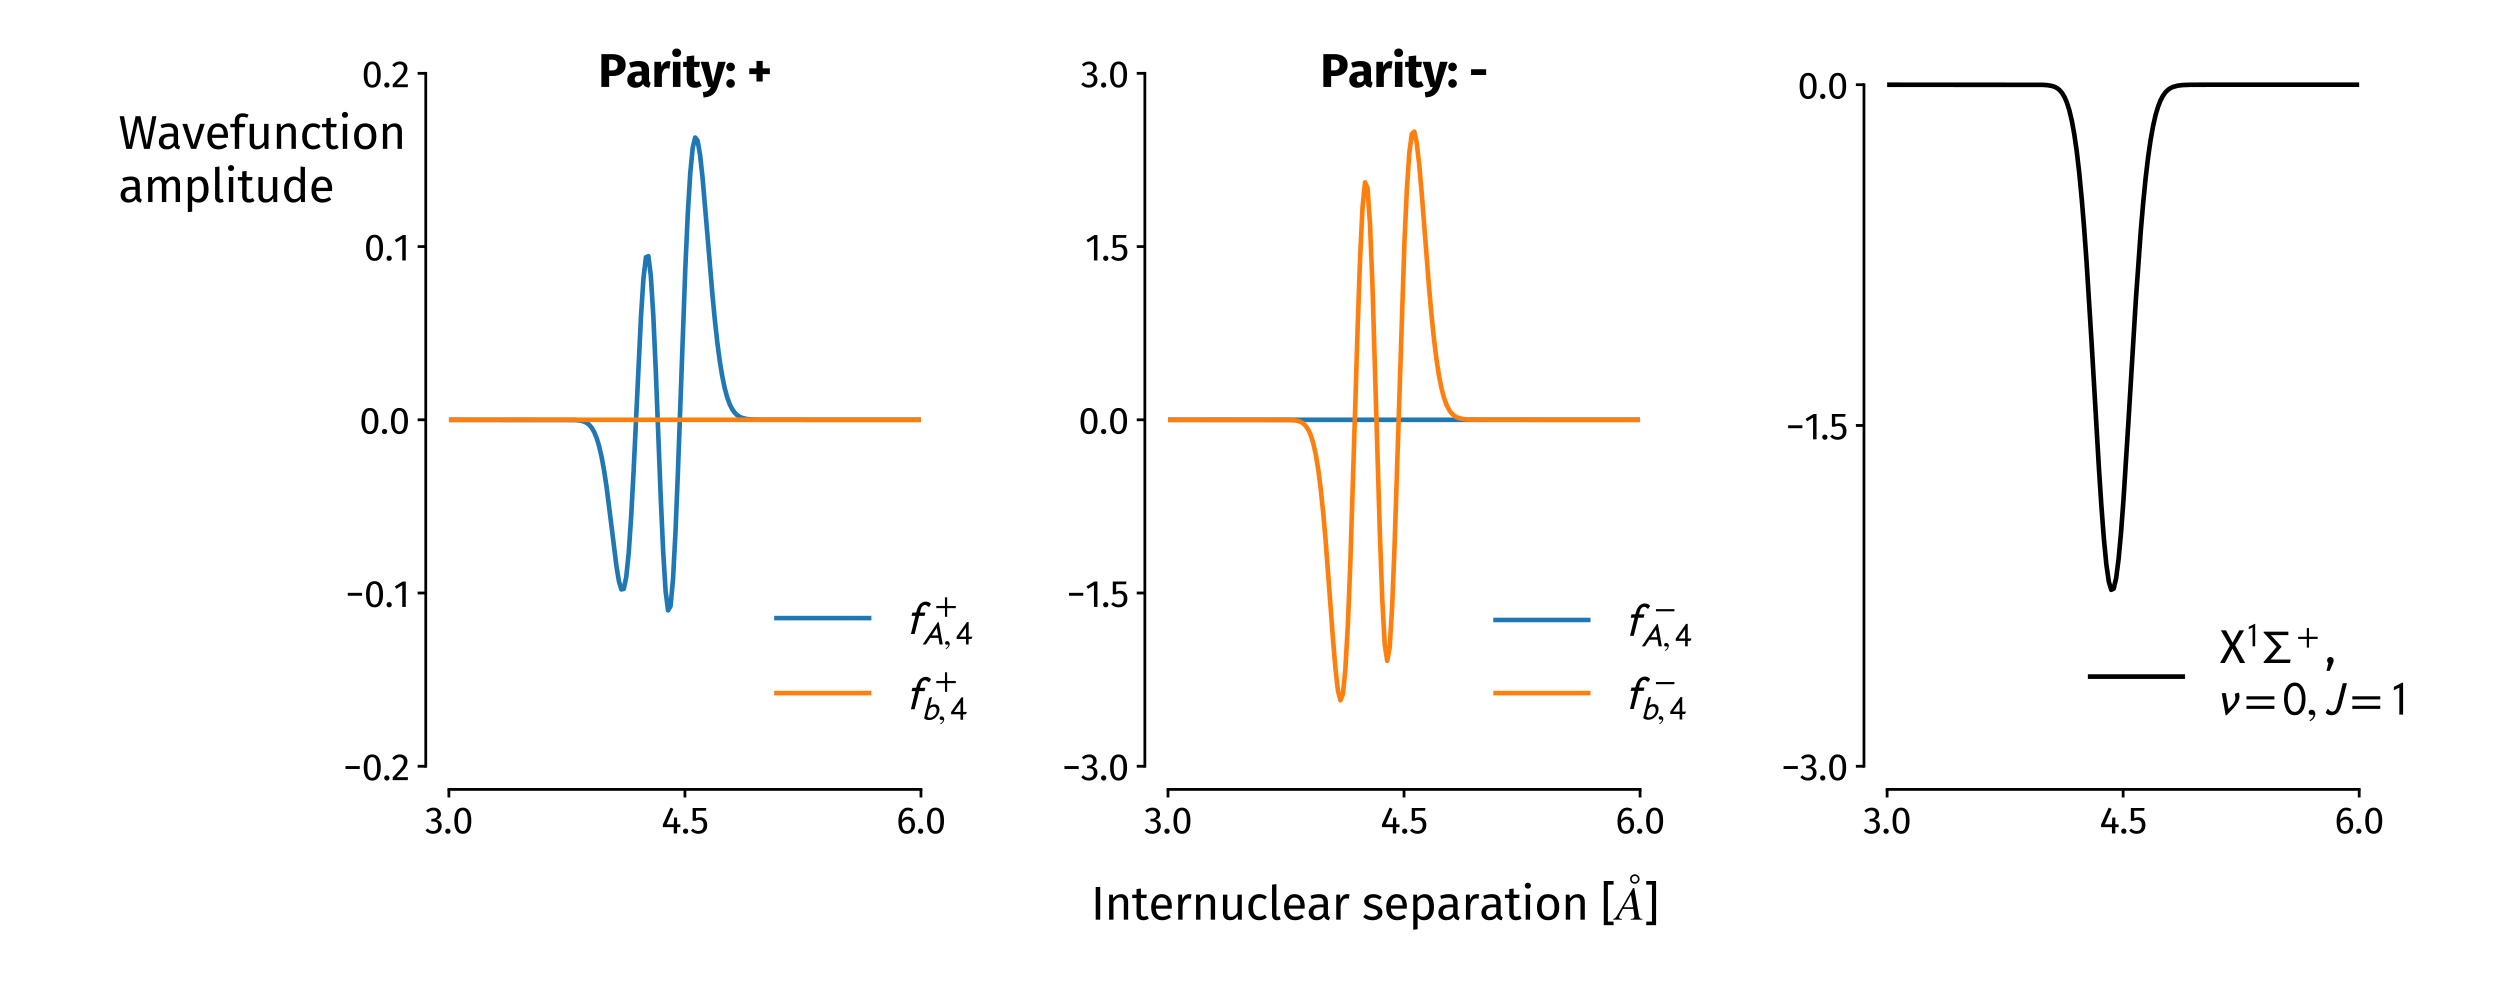 <?xml version="1.0" encoding="utf-8" standalone="no"?>
<!DOCTYPE svg PUBLIC "-//W3C//DTD SVG 1.1//EN"
  "http://www.w3.org/Graphics/SVG/1.1/DTD/svg11.dtd">
<svg xmlns:xlink="http://www.w3.org/1999/xlink" width="1080pt" height="432pt" viewBox="0 0 1080 432" xmlns="http://www.w3.org/2000/svg" version="1.1">
 <defs>
  <style type="text/css">*{stroke-linejoin: round; stroke-linecap: butt}</style>
 </defs>
 <g id="figure_1">
  <g id="patch_1">
   <path d="M 0 432 
L 1080 432 
L 1080 0 
L 0 0 
z
" style="fill: #ffffff"/>
  </g>
  <g id="axes_1">
   <g id="patch_2">
    <path d="M 193.924 331.019 
L 397.854 331.019 
L 397.854 31.68 
L 193.924 31.68 
z
" style="fill: #ffffff"/>
   </g>
   <g id="matplotlib.axis_1">
    <g id="xtick_1">
     <g id="line2d_1">
      <defs>
       <path id="m557f8cbd98" d="M 0 0 
L 0 3.5 
" style="stroke: #000000; stroke-width: 1.2"/>
      </defs>
      <g>
       <use xlink:href="#m557f8cbd98" x="193.924" y="341.019" style="stroke: #000000; stroke-width: 1.2"/>
      </g>
     </g>
     <g id="text_1">
      <!-- 3.0 -->
      <g transform="translate(183.547 360.019) scale(0.16 -0.16)">
       <defs>
        <path id="FiraSans-Regular-33" d="M 1440 4346 
Q 1837 4346 2121 4198 
Q 2406 4051 2556 3801 
Q 2707 3552 2707 3258 
Q 2707 2867 2480 2614 
Q 2253 2362 1875 2272 
Q 2304 2234 2573 1965 
Q 2842 1696 2842 1235 
Q 2842 864 2662 563 
Q 2483 262 2150 92 
Q 1818 -77 1382 -77 
Q 992 -77 665 67 
Q 339 211 96 499 
L 448 826 
Q 659 608 880 505 
Q 1101 403 1363 403 
Q 1766 403 1996 630 
Q 2227 858 2227 1242 
Q 2227 1664 2009 1837 
Q 1792 2010 1376 2010 
L 1056 2010 
L 1126 2464 
L 1344 2464 
Q 1677 2464 1897 2662 
Q 2118 2861 2118 3219 
Q 2118 3520 1926 3696 
Q 1734 3872 1408 3872 
Q 1158 3872 950 3782 
Q 742 3693 525 3488 
L 218 3840 
Q 762 4346 1440 4346 
z
" transform="scale(0.016)"/>
        <path id="FiraSans-Regular-2e" d="M 762 813 
Q 954 813 1082 685 
Q 1210 557 1210 371 
Q 1210 186 1082 54 
Q 954 -77 762 -77 
Q 576 -77 448 54 
Q 320 186 320 371 
Q 320 557 448 685 
Q 576 813 762 813 
z
" transform="scale(0.016)"/>
        <path id="FiraSans-Regular-30" d="M 1786 4346 
Q 2496 4346 2857 3779 
Q 3219 3213 3219 2138 
Q 3219 1062 2857 492 
Q 2496 -77 1786 -77 
Q 1075 -77 713 492 
Q 352 1062 352 2138 
Q 352 3213 713 3779 
Q 1075 4346 1786 4346 
z
M 1786 3878 
Q 1370 3878 1168 3468 
Q 966 3059 966 2138 
Q 966 1216 1168 803 
Q 1370 390 1786 390 
Q 2195 390 2400 803 
Q 2605 1216 2605 2138 
Q 2605 3053 2400 3465 
Q 2195 3878 1786 3878 
z
" transform="scale(0.016)"/>
       </defs>
       <use xlink:href="#FiraSans-Regular-33"/>
       <use xlink:href="#FiraSans-Regular-2e" transform="translate(49.9 0)"/>
       <use xlink:href="#FiraSans-Regular-30" transform="translate(73.9 0)"/>
      </g>
     </g>
    </g>
    <g id="xtick_2">
     <g id="line2d_2">
      <g>
       <use xlink:href="#m557f8cbd98" x="295.889" y="341.019" style="stroke: #000000; stroke-width: 1.2"/>
      </g>
     </g>
     <g id="text_2">
      <!-- 4.5 -->
      <g transform="translate(285.705 360.019) scale(0.16 -0.16)">
       <defs>
        <path id="FiraSans-Regular-34" d="M 3213 1523 
L 3213 1056 
L 2656 1056 
L 2656 0 
L 2086 0 
L 2086 1056 
L 256 1056 
L 256 1478 
L 1542 4346 
L 2035 4141 
L 877 1523 
L 2093 1523 
L 2144 2675 
L 2656 2675 
L 2656 1523 
L 3213 1523 
z
" transform="scale(0.016)"/>
        <path id="FiraSans-Regular-35" d="M 2688 3821 
L 1018 3821 
L 1018 2560 
Q 1344 2726 1702 2726 
Q 2253 2726 2585 2364 
Q 2918 2003 2918 1370 
Q 2918 947 2732 617 
Q 2547 288 2211 105 
Q 1875 -77 1434 -77 
Q 1043 -77 736 60 
Q 429 198 166 467 
L 512 806 
Q 717 602 934 502 
Q 1152 403 1427 403 
Q 1837 403 2070 659 
Q 2304 915 2304 1382 
Q 2304 1850 2093 2061 
Q 1882 2272 1523 2272 
Q 1357 2272 1216 2237 
Q 1075 2202 915 2125 
L 454 2125 
L 454 4282 
L 2771 4282 
L 2688 3821 
z
" transform="scale(0.016)"/>
       </defs>
       <use xlink:href="#FiraSans-Regular-34"/>
       <use xlink:href="#FiraSans-Regular-2e" transform="translate(53.2 0)"/>
       <use xlink:href="#FiraSans-Regular-35" transform="translate(77.2 0)"/>
      </g>
     </g>
    </g>
    <g id="xtick_3">
     <g id="line2d_3">
      <g>
       <use xlink:href="#m557f8cbd98" x="397.854" y="341.019" style="stroke: #000000; stroke-width: 1.2"/>
      </g>
     </g>
     <g id="text_3">
      <!-- 6.0 -->
      <g transform="translate(387.206 360.019) scale(0.16 -0.16)">
       <defs>
        <path id="FiraSans-Regular-36" d="M 1971 2816 
Q 2298 2816 2566 2662 
Q 2835 2509 2995 2201 
Q 3155 1894 3155 1453 
Q 3155 998 2972 649 
Q 2790 301 2480 112 
Q 2170 -77 1792 -77 
Q 1043 -77 697 476 
Q 352 1030 352 2010 
Q 352 2707 547 3235 
Q 742 3763 1107 4054 
Q 1472 4346 1971 4346 
Q 2458 4346 2854 4083 
L 2624 3693 
Q 2323 3878 1965 3878 
Q 1504 3878 1235 3436 
Q 966 2995 941 2253 
Q 1338 2816 1971 2816 
z
M 1792 390 
Q 2163 390 2361 672 
Q 2560 954 2560 1434 
Q 2560 2349 1869 2349 
Q 1587 2349 1350 2192 
Q 1114 2035 947 1760 
Q 966 1056 1168 723 
Q 1370 390 1792 390 
z
" transform="scale(0.016)"/>
       </defs>
       <use xlink:href="#FiraSans-Regular-36"/>
       <use xlink:href="#FiraSans-Regular-2e" transform="translate(53.3 0)"/>
       <use xlink:href="#FiraSans-Regular-30" transform="translate(77.3 0)"/>
      </g>
     </g>
    </g>
   </g>
   <g id="matplotlib.axis_2">
    <g id="ytick_1">
     <g id="line2d_4">
      <defs>
       <path id="m2c9fb9f631" d="M 0 0 
L -3.5 0 
" style="stroke: #000000; stroke-width: 1.2"/>
      </defs>
      <g>
       <use xlink:href="#m2c9fb9f631" x="183.924" y="331.019" style="stroke: #000000; stroke-width: 1.2"/>
      </g>
     </g>
     <g id="text_4">
      <!-- −0.2 -->
      <g transform="translate(148.236 337.019) scale(0.16 -0.16)">
       <defs>
        <path id="FiraSans-Regular-2212" d="M 397 1882 
L 397 2374 
L 2803 2374 
L 2803 1882 
L 397 1882 
z
" transform="scale(0.016)"/>
        <path id="FiraSans-Regular-32" d="M 1459 4346 
Q 1843 4346 2134 4192 
Q 2426 4038 2586 3772 
Q 2746 3507 2746 3174 
Q 2746 2784 2570 2425 
Q 2394 2067 2029 1651 
Q 1664 1235 922 493 
L 2848 493 
L 2778 0 
L 250 0 
L 250 467 
Q 1107 1357 1465 1769 
Q 1824 2182 1977 2489 
Q 2131 2797 2131 3149 
Q 2131 3482 1939 3670 
Q 1747 3859 1427 3859 
Q 1165 3859 966 3750 
Q 768 3642 544 3392 
L 160 3699 
Q 422 4026 742 4186 
Q 1062 4346 1459 4346 
z
" transform="scale(0.016)"/>
       </defs>
       <use xlink:href="#FiraSans-Regular-2212"/>
       <use xlink:href="#FiraSans-Regular-30" transform="translate(50 0)"/>
       <use xlink:href="#FiraSans-Regular-2e" transform="translate(105.8 0)"/>
       <use xlink:href="#FiraSans-Regular-32" transform="translate(129.8 0)"/>
      </g>
     </g>
    </g>
    <g id="ytick_2">
     <g id="line2d_5">
      <g>
       <use xlink:href="#m2c9fb9f631" x="183.924" y="256.184" style="stroke: #000000; stroke-width: 1.2"/>
      </g>
     </g>
     <g id="text_5">
      <!-- −0.1 -->
      <g transform="translate(149.229 262.184) scale(0.16 -0.16)">
       <defs>
        <path id="FiraSans-Regular-31" d="M 2067 4282 
L 2067 0 
L 1478 0 
L 1478 3654 
L 480 3046 
L 224 3462 
L 1549 4282 
L 2067 4282 
z
" transform="scale(0.016)"/>
       </defs>
       <use xlink:href="#FiraSans-Regular-2212"/>
       <use xlink:href="#FiraSans-Regular-30" transform="translate(50 0)"/>
       <use xlink:href="#FiraSans-Regular-2e" transform="translate(105.8 0)"/>
       <use xlink:href="#FiraSans-Regular-31" transform="translate(129.8 0)"/>
      </g>
     </g>
    </g>
    <g id="ytick_3">
     <g id="line2d_6">
      <g>
       <use xlink:href="#m2c9fb9f631" x="183.924" y="181.349" style="stroke: #000000; stroke-width: 1.2"/>
      </g>
     </g>
     <g id="text_6">
      <!-- 0.0 -->
      <g transform="translate(155.229 187.349) scale(0.16 -0.16)">
       <use xlink:href="#FiraSans-Regular-30"/>
       <use xlink:href="#FiraSans-Regular-2e" transform="translate(55.8 0)"/>
       <use xlink:href="#FiraSans-Regular-30" transform="translate(79.8 0)"/>
      </g>
     </g>
    </g>
    <g id="ytick_4">
     <g id="line2d_7">
      <g>
       <use xlink:href="#m2c9fb9f631" x="183.924" y="106.515" style="stroke: #000000; stroke-width: 1.2"/>
      </g>
     </g>
     <g id="text_7">
      <!-- 0.1 -->
      <g transform="translate(157.229 112.515) scale(0.16 -0.16)">
       <use xlink:href="#FiraSans-Regular-30"/>
       <use xlink:href="#FiraSans-Regular-2e" transform="translate(55.8 0)"/>
       <use xlink:href="#FiraSans-Regular-31" transform="translate(79.8 0)"/>
      </g>
     </g>
    </g>
    <g id="ytick_5">
     <g id="line2d_8">
      <g>
       <use xlink:href="#m2c9fb9f631" x="183.924" y="31.68" style="stroke: #000000; stroke-width: 1.2"/>
      </g>
     </g>
     <g id="text_8">
      <!-- 0.2 -->
      <g transform="translate(156.236 37.68) scale(0.16 -0.16)">
       <use xlink:href="#FiraSans-Regular-30"/>
       <use xlink:href="#FiraSans-Regular-2e" transform="translate(55.8 0)"/>
       <use xlink:href="#FiraSans-Regular-32" transform="translate(79.8 0)"/>
      </g>
     </g>
    </g>
    <g id="text_9">
     <!-- Wavefunction -->
     <g transform="translate(51.172 64.309) scale(0.2 -0.2)">
      <defs>
       <path id="FiraSans-Regular-57" d="M 5126 4410 
L 4230 0 
L 3450 0 
L 2637 3693 
L 1818 0 
L 1056 0 
L 160 4410 
L 755 4410 
L 1466 531 
L 2317 4410 
L 2963 4410 
L 3834 531 
L 4570 4410 
L 5126 4410 
z
" transform="scale(0.016)"/>
       <path id="FiraSans-Regular-61" d="M 2880 787 
Q 2880 582 2950 483 
Q 3021 384 3162 333 
L 3027 -77 
Q 2765 -45 2605 70 
Q 2445 186 2368 429 
Q 2029 -77 1363 -77 
Q 864 -77 576 204 
Q 288 486 288 941 
Q 288 1478 675 1766 
Q 1062 2054 1773 2054 
L 2291 2054 
L 2291 2304 
Q 2291 2662 2118 2816 
Q 1946 2970 1587 2970 
Q 1216 2970 678 2790 
L 531 3219 
Q 1158 3450 1696 3450 
Q 2291 3450 2585 3158 
Q 2880 2867 2880 2330 
L 2880 787 
z
M 1498 365 
Q 2003 365 2291 890 
L 2291 1664 
L 1850 1664 
Q 915 1664 915 973 
Q 915 672 1062 518 
Q 1210 365 1498 365 
z
" transform="scale(0.016)"/>
       <path id="FiraSans-Regular-76" d="M 3085 3373 
L 1939 0 
L 1229 0 
L 64 3373 
L 704 3373 
L 1587 525 
L 2464 3373 
L 3085 3373 
z
" transform="scale(0.016)"/>
       <path id="FiraSans-Regular-65" d="M 3155 1786 
Q 3155 1638 3142 1485 
L 992 1485 
Q 1030 928 1273 665 
Q 1517 403 1901 403 
Q 2144 403 2349 473 
Q 2554 544 2778 698 
L 3034 346 
Q 2496 -77 1856 -77 
Q 1152 -77 758 384 
Q 365 845 365 1651 
Q 365 2176 534 2582 
Q 704 2989 1021 3219 
Q 1338 3450 1766 3450 
Q 2438 3450 2796 3008 
Q 3155 2566 3155 1786 
z
M 2573 1958 
Q 2573 2458 2374 2720 
Q 2176 2982 1779 2982 
Q 1056 2982 992 1920 
L 2573 1920 
L 2573 1958 
z
" transform="scale(0.016)"/>
       <path id="FiraSans-Regular-66" d="M 1754 4326 
Q 1485 4326 1369 4208 
Q 1254 4090 1254 3840 
L 1254 3373 
L 2074 3373 
L 2010 2918 
L 1254 2918 
L 1254 0 
L 666 0 
L 666 2918 
L 64 2918 
L 64 3373 
L 666 3373 
L 666 3834 
Q 666 4269 944 4534 
Q 1222 4800 1722 4800 
Q 1952 4800 2134 4758 
Q 2317 4717 2528 4627 
L 2342 4198 
Q 2054 4326 1754 4326 
z
" transform="scale(0.016)"/>
       <path id="FiraSans-Regular-75" d="M 3117 0 
L 2611 0 
L 2566 525 
Q 2374 211 2124 67 
Q 1875 -77 1517 -77 
Q 1075 -77 825 192 
Q 576 461 576 954 
L 576 3373 
L 1165 3373 
L 1165 1018 
Q 1165 672 1286 528 
Q 1408 384 1683 384 
Q 2176 384 2528 966 
L 2528 3373 
L 3117 3373 
L 3117 0 
z
" transform="scale(0.016)"/>
       <path id="FiraSans-Regular-6e" d="M 2195 3450 
Q 2656 3450 2915 3174 
Q 3174 2899 3174 2419 
L 3174 0 
L 2586 0 
L 2586 2336 
Q 2586 2694 2451 2841 
Q 2317 2989 2054 2989 
Q 1786 2989 1581 2835 
Q 1376 2682 1197 2394 
L 1197 0 
L 608 0 
L 608 3373 
L 1114 3373 
L 1165 2874 
Q 1344 3142 1609 3296 
Q 1875 3450 2195 3450 
z
" transform="scale(0.016)"/>
       <path id="FiraSans-Regular-63" d="M 1837 3450 
Q 2138 3450 2387 3363 
Q 2637 3277 2867 3085 
L 2586 2714 
Q 2406 2842 2236 2902 
Q 2067 2963 1862 2963 
Q 1453 2963 1225 2636 
Q 998 2310 998 1670 
Q 998 1030 1222 726 
Q 1446 422 1862 422 
Q 2061 422 2227 483 
Q 2394 544 2598 678 
L 2867 294 
Q 2406 -77 1837 -77 
Q 1152 -77 758 384 
Q 365 845 365 1658 
Q 365 2195 544 2598 
Q 723 3002 1052 3226 
Q 1382 3450 1837 3450 
z
" transform="scale(0.016)"/>
       <path id="FiraSans-Regular-74" d="M 2310 154 
Q 1978 -77 1555 -77 
Q 1126 -77 886 169 
Q 646 416 646 883 
L 646 2918 
L 58 2918 
L 58 3373 
L 646 3373 
L 646 4134 
L 1235 4205 
L 1235 3373 
L 2035 3373 
L 1971 2918 
L 1235 2918 
L 1235 909 
Q 1235 646 1328 528 
Q 1421 410 1638 410 
Q 1837 410 2086 544 
L 2310 154 
z
" transform="scale(0.016)"/>
       <path id="FiraSans-Regular-69" d="M 1197 3373 
L 1197 0 
L 608 0 
L 608 3373 
L 1197 3373 
z
M 896 4992 
Q 1082 4992 1197 4877 
Q 1312 4762 1312 4589 
Q 1312 4416 1197 4304 
Q 1082 4192 896 4192 
Q 717 4192 601 4304 
Q 486 4416 486 4589 
Q 486 4762 601 4877 
Q 717 4992 896 4992 
z
" transform="scale(0.016)"/>
       <path id="FiraSans-Regular-6f" d="M 1875 3450 
Q 2586 3450 2979 2976 
Q 3373 2502 3373 1690 
Q 3373 1165 3193 765 
Q 3014 365 2675 144 
Q 2336 -77 1869 -77 
Q 1158 -77 761 396 
Q 365 870 365 1683 
Q 365 2208 544 2608 
Q 723 3008 1062 3229 
Q 1402 3450 1875 3450 
z
M 1875 2976 
Q 998 2976 998 1683 
Q 998 397 1869 397 
Q 2739 397 2739 1690 
Q 2739 2976 1875 2976 
z
" transform="scale(0.016)"/>
      </defs>
      <use xlink:href="#FiraSans-Regular-57"/>
      <use xlink:href="#FiraSans-Regular-61" transform="translate(82.6 0)"/>
      <use xlink:href="#FiraSans-Regular-76" transform="translate(137 0)"/>
      <use xlink:href="#FiraSans-Regular-65" transform="translate(186.2 0)"/>
      <use xlink:href="#FiraSans-Regular-66" transform="translate(240.7 0)"/>
      <use xlink:href="#FiraSans-Regular-75" transform="translate(274.2 0)"/>
      <use xlink:href="#FiraSans-Regular-6e" transform="translate(332.4 0)"/>
      <use xlink:href="#FiraSans-Regular-63" transform="translate(391 0)"/>
      <use xlink:href="#FiraSans-Regular-74" transform="translate(438.8 0)"/>
      <use xlink:href="#FiraSans-Regular-69" transform="translate(474.9 0)"/>
      <use xlink:href="#FiraSans-Regular-6f" transform="translate(503.1 0)"/>
      <use xlink:href="#FiraSans-Regular-6e" transform="translate(561.5 0)"/>
     </g>
     <!-- amplitude -->
     <g transform="translate(51.172 87.288) scale(0.2 -0.2)">
      <defs>
       <path id="FiraSans-Regular-6d" d="M 3994 3450 
Q 4410 3450 4659 3171 
Q 4909 2893 4909 2419 
L 4909 0 
L 4320 0 
L 4320 2336 
Q 4320 2989 3846 2989 
Q 3597 2989 3424 2845 
Q 3251 2701 3053 2394 
L 3053 0 
L 2464 0 
L 2464 2336 
Q 2464 2989 1990 2989 
Q 1734 2989 1561 2841 
Q 1389 2694 1197 2394 
L 1197 0 
L 608 0 
L 608 3373 
L 1114 3373 
L 1165 2880 
Q 1542 3450 2138 3450 
Q 2451 3450 2672 3290 
Q 2893 3130 2989 2842 
Q 3187 3136 3427 3293 
Q 3667 3450 3994 3450 
z
" transform="scale(0.016)"/>
       <path id="FiraSans-Regular-70" d="M 2157 3450 
Q 2803 3450 3104 2989 
Q 3405 2528 3405 1690 
Q 3405 896 3059 409 
Q 2714 -77 2080 -77 
Q 1517 -77 1197 307 
L 1197 -1293 
L 608 -1363 
L 608 3373 
L 1114 3373 
L 1158 2918 
Q 1344 3174 1606 3312 
Q 1869 3450 2157 3450 
z
M 1939 403 
Q 2771 403 2771 1690 
Q 2771 2982 2010 2982 
Q 1760 2982 1555 2835 
Q 1350 2688 1197 2458 
L 1197 813 
Q 1325 614 1517 508 
Q 1709 403 1939 403 
z
" transform="scale(0.016)"/>
       <path id="FiraSans-Regular-6c" d="M 1280 -77 
Q 954 -77 765 118 
Q 576 314 576 666 
L 576 4730 
L 1165 4800 
L 1165 678 
Q 1165 538 1213 474 
Q 1261 410 1376 410 
Q 1498 410 1594 448 
L 1747 38 
Q 1536 -77 1280 -77 
z
" transform="scale(0.016)"/>
       <path id="FiraSans-Regular-64" d="M 3219 4730 
L 3219 0 
L 2701 0 
L 2643 467 
Q 2477 211 2227 67 
Q 1978 -77 1670 -77 
Q 1069 -77 733 396 
Q 397 870 397 1670 
Q 397 2189 557 2592 
Q 717 2995 1017 3222 
Q 1318 3450 1722 3450 
Q 2240 3450 2630 3034 
L 2630 4800 
L 3219 4730 
z
M 1798 390 
Q 2067 390 2259 515 
Q 2451 640 2630 890 
L 2630 2541 
Q 2464 2758 2275 2870 
Q 2086 2982 1850 2982 
Q 1459 2982 1244 2656 
Q 1030 2330 1030 1683 
Q 1030 1030 1228 710 
Q 1427 390 1798 390 
z
" transform="scale(0.016)"/>
      </defs>
      <use xlink:href="#FiraSans-Regular-61"/>
      <use xlink:href="#FiraSans-Regular-6d" transform="translate(54.4 0)"/>
      <use xlink:href="#FiraSans-Regular-70" transform="translate(140.1 0)"/>
      <use xlink:href="#FiraSans-Regular-6c" transform="translate(199.5 0)"/>
      <use xlink:href="#FiraSans-Regular-69" transform="translate(228.8 0)"/>
      <use xlink:href="#FiraSans-Regular-74" transform="translate(257 0)"/>
      <use xlink:href="#FiraSans-Regular-75" transform="translate(293.1 0)"/>
      <use xlink:href="#FiraSans-Regular-64" transform="translate(351.3 0)"/>
      <use xlink:href="#FiraSans-Regular-65" transform="translate(411.1 0)"/>
     </g>
    </g>
   </g>
   <g id="line2d_9">
    <path d="M 159.935 181.349 
L 248.203 181.435 
L 250.33 181.631 
L 251.393 181.842 
L 252.457 182.186 
L 253.52 182.735 
L 254.584 183.582 
L 255.647 184.853 
L 256.711 186.698 
L 257.774 189.292 
L 258.837 192.817 
L 259.901 197.436 
L 260.964 203.257 
L 262.028 210.29 
L 264.155 227.204 
L 266.282 244.411 
L 267.345 250.953 
L 268.409 254.644 
L 269.472 254.38 
L 270.536 249.275 
L 271.599 238.862 
L 272.663 223.27 
L 273.726 203.353 
L 276.916 136.503 
L 277.98 120.255 
L 279.043 111.12 
L 280.107 110.66 
L 281.17 119.369 
L 282.234 136.507 
L 283.297 160.132 
L 285.424 214.589 
L 286.488 238.35 
L 287.551 255.465 
L 288.615 263.669 
L 289.678 261.861 
L 290.741 250.213 
L 291.805 230.076 
L 292.868 203.721 
L 296.059 115.868 
L 297.122 92.411 
L 298.186 74.859 
L 299.249 63.881 
L 300.313 59.416 
L 301.376 60.816 
L 302.44 67.022 
L 303.503 76.765 
L 305.63 101.764 
L 307.757 127.17 
L 308.82 138.301 
L 309.884 147.942 
L 310.947 156.002 
L 312.011 162.531 
L 313.074 167.669 
L 314.138 171.605 
L 315.201 174.544 
L 316.265 176.688 
L 317.328 178.216 
L 318.392 179.281 
L 319.455 180.009 
L 320.518 180.495 
L 322.645 181.02 
L 324.772 181.231 
L 329.026 181.337 
L 351.359 181.349 
L 1009.644 181.349 
L 1009.644 181.349 
" clip-path="url(#pc547eecfe3)" style="fill: none; stroke: #1f77b4; stroke-width: 2; stroke-linecap: square"/>
   </g>
   <g id="line2d_10">
    <path d="M 159.935 181.349 
L 1009.644 181.349 
L 1009.644 181.349 
" clip-path="url(#pc547eecfe3)" style="fill: none; stroke: #ff7f0e; stroke-width: 2; stroke-linecap: square"/>
   </g>
   <g id="patch_3">
    <path d="M 183.924 331.019 
L 183.924 31.68 
" style="fill: none; stroke: #000000; stroke-width: 1.2; stroke-linejoin: miter; stroke-linecap: square"/>
   </g>
   <g id="patch_4">
    <path d="M 193.924 341.019 
L 397.854 341.019 
" style="fill: none; stroke: #000000; stroke-width: 1.2; stroke-linejoin: miter; stroke-linecap: square"/>
   </g>
   <g id="text_10">
    <!-- Parity: + -->
    <g transform="translate(258.461 37.569) scale(0.2 -0.2)">
     <defs>
      <path id="FiraSans-Bold-50" d="M 1850 4435 
Q 2726 4435 3212 4070 
Q 3699 3706 3699 2989 
Q 3699 2240 3222 1859 
Q 2746 1478 1946 1478 
L 1466 1478 
L 1466 0 
L 416 0 
L 416 4435 
L 1850 4435 
z
M 1856 2234 
Q 2227 2234 2422 2410 
Q 2618 2586 2618 2989 
Q 2618 3686 1837 3686 
L 1466 3686 
L 1466 2234 
L 1856 2234 
z
" transform="scale(0.016)"/>
      <path id="FiraSans-Bold-61" d="M 3098 986 
Q 3098 794 3152 704 
Q 3206 614 3328 570 
L 3117 -90 
Q 2803 -64 2604 48 
Q 2406 160 2298 403 
Q 1965 -109 1274 -109 
Q 768 -109 467 185 
Q 166 480 166 954 
Q 166 1510 576 1804 
Q 986 2099 1760 2099 
L 2106 2099 
L 2106 2246 
Q 2106 2547 1978 2659 
Q 1850 2771 1530 2771 
Q 1363 2771 1126 2723 
Q 890 2675 640 2592 
L 410 3258 
Q 730 3379 1066 3443 
Q 1402 3507 1690 3507 
Q 2419 3507 2758 3206 
Q 3098 2906 3098 2304 
L 3098 986 
z
M 1568 614 
Q 1914 614 2106 941 
L 2106 1542 
L 1856 1542 
Q 1510 1542 1340 1420 
Q 1171 1299 1171 1043 
Q 1171 838 1276 726 
Q 1382 614 1568 614 
z
" transform="scale(0.016)"/>
      <path id="FiraSans-Bold-72" d="M 2240 3494 
Q 2426 3494 2579 3450 
L 2419 2470 
Q 2227 2515 2112 2515 
Q 1811 2515 1654 2307 
Q 1498 2099 1408 1683 
L 1408 0 
L 397 0 
L 397 3398 
L 1280 3398 
L 1363 2739 
Q 1478 3091 1712 3292 
Q 1946 3494 2240 3494 
z
" transform="scale(0.016)"/>
      <path id="FiraSans-Bold-69" d="M 1408 3398 
L 1408 0 
L 397 0 
L 397 3398 
L 1408 3398 
z
M 896 5190 
Q 1158 5190 1328 5027 
Q 1498 4864 1498 4614 
Q 1498 4365 1328 4201 
Q 1158 4038 896 4038 
Q 634 4038 467 4201 
Q 301 4365 301 4614 
Q 301 4864 467 5027 
Q 634 5190 896 5190 
z
" transform="scale(0.016)"/>
      <path id="FiraSans-Bold-74" d="M 2528 160 
Q 2342 32 2096 -38 
Q 1850 -109 1606 -109 
Q 493 -102 493 1120 
L 493 2694 
L 13 2694 
L 13 3398 
L 493 3398 
L 493 4134 
L 1504 4250 
L 1504 3398 
L 2285 3398 
L 2176 2694 
L 1504 2694 
L 1504 1133 
Q 1504 896 1581 793 
Q 1658 691 1824 691 
Q 1997 691 2189 800 
L 2528 160 
z
" transform="scale(0.016)"/>
      <path id="FiraSans-Bold-79" d="M 2272 -6 
Q 2067 -666 1603 -1021 
Q 1139 -1376 358 -1421 
L 250 -710 
Q 736 -646 969 -492 
Q 1203 -339 1344 0 
L 998 0 
L -38 3398 
L 1037 3398 
L 1645 646 
L 2310 3398 
L 3354 3398 
L 2272 -6 
z
" transform="scale(0.016)"/>
      <path id="FiraSans-Bold-3a" d="M 768 1050 
Q 1005 1050 1174 880 
Q 1344 710 1344 474 
Q 1344 230 1174 60 
Q 1005 -109 768 -109 
Q 525 -109 355 60 
Q 186 230 186 474 
Q 186 710 355 880 
Q 525 1050 768 1050 
z
M 768 3290 
Q 1005 3290 1174 3120 
Q 1344 2950 1344 2714 
Q 1344 2470 1174 2300 
Q 1005 2131 768 2131 
Q 525 2131 355 2300 
Q 186 2470 186 2714 
Q 186 2950 355 3120 
Q 525 3290 768 3290 
z
" transform="scale(0.016)"/>
      <path id="FiraSans-Bold-20" transform="scale(0.016)"/>
      <path id="FiraSans-Bold-2b" d="M 2118 3514 
L 2118 2515 
L 3085 2515 
L 3085 1734 
L 2118 1734 
L 2118 736 
L 1280 736 
L 1280 1734 
L 307 1734 
L 307 2515 
L 1280 2515 
L 1280 3514 
L 2118 3514 
z
" transform="scale(0.016)"/>
     </defs>
     <use xlink:href="#FiraSans-Bold-50"/>
     <use xlink:href="#FiraSans-Bold-61" transform="translate(60 0)"/>
     <use xlink:href="#FiraSans-Bold-72" transform="translate(114.8 0)"/>
     <use xlink:href="#FiraSans-Bold-69" transform="translate(154.9 0)"/>
     <use xlink:href="#FiraSans-Bold-74" transform="translate(183.1 0)"/>
     <use xlink:href="#FiraSans-Bold-79" transform="translate(221.7 0)"/>
     <use xlink:href="#FiraSans-Bold-3a" transform="translate(273.5 0)"/>
     <use xlink:href="#FiraSans-Bold-20" transform="translate(297.5 0)"/>
     <use xlink:href="#FiraSans-Bold-2b" transform="translate(321.2 0)"/>
    </g>
   </g>
   <g id="legend_1">
    <g id="line2d_11">
     <path d="M 335.44 267.019 
L 355.44 267.019 
L 375.44 267.019 
" style="fill: none; stroke: #1f77b4; stroke-width: 2; stroke-linecap: square"/>
    </g>
    <g id="text_11">
     <!-- $f_{A, 4}^+$ -->
     <g transform="translate(391.44 274.019) scale(0.2 -0.2)">
      <defs>
       <path id="STIXGeneral-Italic-1d627" d="M 3366 4051 
L 3123 3674 
L 3014 3667 
Q 2861 3808 2774 3862 
Q 2688 3917 2566 3917 
Q 2368 3917 2205 3757 
Q 2042 3597 1958 3258 
L 1869 2899 
L 2598 2899 
L 2490 2445 
L 1760 2445 
L 1152 0 
L 646 0 
L 1254 2445 
L 736 2445 
L 845 2899 
L 1363 2899 
L 1434 3162 
Q 1613 3808 1971 4115 
Q 2291 4371 2637 4371 
Q 3072 4371 3366 4051 
z
" transform="scale(0.016)"/>
       <path id="STIXGeneral-Regular-2b" d="M 4070 1408 
L 2400 1408 
L 2400 -262 
L 1978 -262 
L 1978 1408 
L 307 1408 
L 307 1830 
L 1978 1830 
L 1978 3501 
L 2400 3501 
L 2400 1830 
L 4070 1830 
L 4070 1408 
z
" transform="scale(0.016)"/>
       <path id="STIXGeneral-Italic-1d608" d="M 4064 0 
L 3450 0 
L 3238 1280 
L 1645 1280 
L 813 0 
L 198 0 
L 3123 4314 
L 3290 4314 
L 4064 0 
z
M 3168 1754 
L 2931 3219 
L 1965 1754 
L 3168 1754 
z
" transform="scale(0.016)"/>
       <path id="STIXGeneral-Regular-2c" d="M 531 -902 
L 467 -781 
Q 998 -422 998 -96 
Q 998 -13 909 -13 
Q 883 -13 822 -25 
Q 762 -38 723 -38 
Q 352 -38 352 288 
Q 352 454 457 553 
Q 563 653 736 653 
Q 954 653 1101 496 
Q 1248 339 1248 96 
Q 1248 -198 1053 -473 
Q 858 -749 531 -902 
z
" transform="scale(0.016)"/>
       <path id="STIXGeneral-Regular-1d7e6" d="M 3130 1510 
L 2918 1056 
L 2387 1056 
L 2387 0 
L 1882 0 
L 1882 1056 
L 70 1056 
L 70 1491 
L 2067 4326 
L 2387 4326 
L 2387 1510 
L 3130 1510 
z
M 1882 1510 
L 1882 3264 
L 640 1510 
L 1882 1510 
z
" transform="scale(0.016)"/>
      </defs>
      <use xlink:href="#STIXGeneral-Italic-1d627" transform="translate(0 0.675)"/>
      <use xlink:href="#STIXGeneral-Regular-2b" transform="translate(61.771 40.708) scale(0.7)"/>
      <use xlink:href="#STIXGeneral-Italic-1d608" transform="translate(33.6 -21.973) scale(0.7)"/>
      <use xlink:href="#STIXGeneral-Regular-2c" transform="translate(80.22 -21.973) scale(0.7)"/>
      <use xlink:href="#STIXGeneral-Regular-1d7e6" transform="translate(108.304 -21.973) scale(0.7)"/>
     </g>
    </g>
    <g id="line2d_12">
     <path d="M 335.44 299.419 
L 355.44 299.419 
L 375.44 299.419 
" style="fill: none; stroke: #ff7f0e; stroke-width: 2; stroke-linecap: square"/>
    </g>
    <g id="text_12">
     <!-- $f_{b, 4}^+$ -->
     <g transform="translate(391.44 306.419) scale(0.2 -0.2)">
      <defs>
       <path id="STIXGeneral-Italic-1d623" d="M 1990 4346 
L 1568 2650 
Q 1997 2963 2464 2963 
Q 2912 2963 3168 2704 
Q 3424 2445 3424 2003 
Q 3424 1165 2816 550 
Q 2208 -64 1440 -64 
Q 781 -64 474 301 
L 1453 4224 
L 1939 4378 
L 1990 4346 
z
M 1389 1933 
L 1056 602 
Q 1254 390 1587 390 
Q 2048 390 2470 793 
Q 2893 1197 2893 1843 
Q 2893 2150 2729 2329 
Q 2566 2509 2253 2509 
Q 2022 2509 1788 2358 
Q 1555 2208 1389 1933 
z
" transform="scale(0.016)"/>
      </defs>
      <use xlink:href="#STIXGeneral-Italic-1d627" transform="translate(0 0.106)"/>
      <use xlink:href="#STIXGeneral-Regular-2b" transform="translate(61.771 40.708) scale(0.7)"/>
      <use xlink:href="#STIXGeneral-Italic-1d623" transform="translate(33.6 -22.542) scale(0.7)"/>
      <use xlink:href="#STIXGeneral-Regular-2c" transform="translate(68.32 -22.542) scale(0.7)"/>
      <use xlink:href="#STIXGeneral-Regular-1d7e6" transform="translate(96.404 -22.542) scale(0.7)"/>
     </g>
    </g>
   </g>
  </g>
  <g id="axes_2">
   <g id="patch_5">
    <path d="M 504.579 331.019 
L 708.509 331.019 
L 708.509 31.68 
L 504.579 31.68 
z
" style="fill: #ffffff"/>
   </g>
   <g id="matplotlib.axis_3">
    <g id="xtick_4">
     <g id="line2d_13">
      <g>
       <use xlink:href="#m557f8cbd98" x="504.579" y="341.019" style="stroke: #000000; stroke-width: 1.2"/>
      </g>
     </g>
     <g id="text_13">
      <!-- 3.0 -->
      <g transform="translate(494.203 360.019) scale(0.16 -0.16)">
       <use xlink:href="#FiraSans-Regular-33"/>
       <use xlink:href="#FiraSans-Regular-2e" transform="translate(49.9 0)"/>
       <use xlink:href="#FiraSans-Regular-30" transform="translate(73.9 0)"/>
      </g>
     </g>
    </g>
    <g id="xtick_5">
     <g id="line2d_14">
      <g>
       <use xlink:href="#m557f8cbd98" x="606.544" y="341.019" style="stroke: #000000; stroke-width: 1.2"/>
      </g>
     </g>
     <g id="text_14">
      <!-- 4.5 -->
      <g transform="translate(596.36 360.019) scale(0.16 -0.16)">
       <use xlink:href="#FiraSans-Regular-34"/>
       <use xlink:href="#FiraSans-Regular-2e" transform="translate(53.2 0)"/>
       <use xlink:href="#FiraSans-Regular-35" transform="translate(77.2 0)"/>
      </g>
     </g>
    </g>
    <g id="xtick_6">
     <g id="line2d_15">
      <g>
       <use xlink:href="#m557f8cbd98" x="708.509" y="341.019" style="stroke: #000000; stroke-width: 1.2"/>
      </g>
     </g>
     <g id="text_15">
      <!-- 6.0 -->
      <g transform="translate(697.862 360.019) scale(0.16 -0.16)">
       <use xlink:href="#FiraSans-Regular-36"/>
       <use xlink:href="#FiraSans-Regular-2e" transform="translate(53.3 0)"/>
       <use xlink:href="#FiraSans-Regular-30" transform="translate(77.3 0)"/>
      </g>
     </g>
    </g>
   </g>
   <g id="matplotlib.axis_4">
    <g id="ytick_6">
     <g id="line2d_16">
      <g>
       <use xlink:href="#m2c9fb9f631" x="494.579" y="331.019" style="stroke: #000000; stroke-width: 1.2"/>
      </g>
     </g>
     <g id="text_16">
      <!-- −3.0 -->
      <g transform="translate(458.827 337.019) scale(0.16 -0.16)">
       <use xlink:href="#FiraSans-Regular-2212"/>
       <use xlink:href="#FiraSans-Regular-33" transform="translate(50 0)"/>
       <use xlink:href="#FiraSans-Regular-2e" transform="translate(99.9 0)"/>
       <use xlink:href="#FiraSans-Regular-30" transform="translate(123.9 0)"/>
      </g>
     </g>
    </g>
    <g id="ytick_7">
     <g id="line2d_17">
      <g>
       <use xlink:href="#m2c9fb9f631" x="494.579" y="256.184" style="stroke: #000000; stroke-width: 1.2"/>
      </g>
     </g>
     <g id="text_17">
      <!-- −1.5 -->
      <g transform="translate(460.797 262.184) scale(0.16 -0.16)">
       <use xlink:href="#FiraSans-Regular-2212"/>
       <use xlink:href="#FiraSans-Regular-31" transform="translate(50 0)"/>
       <use xlink:href="#FiraSans-Regular-2e" transform="translate(93.3 0)"/>
       <use xlink:href="#FiraSans-Regular-35" transform="translate(117.3 0)"/>
      </g>
     </g>
    </g>
    <g id="ytick_8">
     <g id="line2d_18">
      <g>
       <use xlink:href="#m2c9fb9f631" x="494.579" y="181.349" style="stroke: #000000; stroke-width: 1.2"/>
      </g>
     </g>
     <g id="text_18">
      <!-- 0.0 -->
      <g transform="translate(465.884 187.349) scale(0.16 -0.16)">
       <use xlink:href="#FiraSans-Regular-30"/>
       <use xlink:href="#FiraSans-Regular-2e" transform="translate(55.8 0)"/>
       <use xlink:href="#FiraSans-Regular-30" transform="translate(79.8 0)"/>
      </g>
     </g>
    </g>
    <g id="ytick_9">
     <g id="line2d_19">
      <g>
       <use xlink:href="#m2c9fb9f631" x="494.579" y="106.515" style="stroke: #000000; stroke-width: 1.2"/>
      </g>
     </g>
     <g id="text_19">
      <!-- 1.5 -->
      <g transform="translate(468.797 112.515) scale(0.16 -0.16)">
       <use xlink:href="#FiraSans-Regular-31"/>
       <use xlink:href="#FiraSans-Regular-2e" transform="translate(43.3 0)"/>
       <use xlink:href="#FiraSans-Regular-35" transform="translate(67.3 0)"/>
      </g>
     </g>
    </g>
    <g id="ytick_10">
     <g id="line2d_20">
      <g>
       <use xlink:href="#m2c9fb9f631" x="494.579" y="31.68" style="stroke: #000000; stroke-width: 1.2"/>
      </g>
     </g>
     <g id="text_20">
      <!-- 3.0 -->
      <g transform="translate(466.827 37.68) scale(0.16 -0.16)">
       <use xlink:href="#FiraSans-Regular-33"/>
       <use xlink:href="#FiraSans-Regular-2e" transform="translate(49.9 0)"/>
       <use xlink:href="#FiraSans-Regular-30" transform="translate(73.9 0)"/>
      </g>
     </g>
    </g>
   </g>
   <g id="line2d_21">
    <path d="M 470.591 181.349 
L 1081 181.349 
L 1081 181.349 
" clip-path="url(#pae116cd980)" style="fill: none; stroke: #1f77b4; stroke-width: 2; stroke-linecap: square"/>
   </g>
   <g id="line2d_22">
    <path d="M 470.591 181.349 
L 557.795 181.445 
L 559.922 181.675 
L 560.985 181.928 
L 562.049 182.349 
L 563.112 183.032 
L 564.176 184.105 
L 565.239 185.744 
L 566.303 188.168 
L 567.366 191.642 
L 568.43 196.457 
L 569.493 202.901 
L 570.556 211.21 
L 571.62 221.504 
L 572.683 233.706 
L 574.81 262.058 
L 575.874 276.42 
L 576.937 289.101 
L 578.001 298.398 
L 579.064 302.525 
L 580.128 299.872 
L 581.191 289.302 
L 582.255 270.45 
L 583.318 243.963 
L 585.445 176.22 
L 586.508 141.421 
L 587.572 111.201 
L 588.635 89.336 
L 589.699 78.791 
L 590.762 81.191 
L 591.826 96.483 
L 592.889 122.847 
L 595.016 194.183 
L 596.08 229.781 
L 597.143 259.074 
L 598.207 278.386 
L 599.27 285.471 
L 600.333 279.76 
L 601.397 262.318 
L 602.46 235.574 
L 606.714 104.702 
L 607.778 81.567 
L 608.841 65.89 
L 609.905 57.854 
L 610.968 56.86 
L 612.032 61.756 
L 613.095 71.08 
L 614.159 83.295 
L 617.349 124.143 
L 618.412 136.121 
L 619.476 146.48 
L 620.539 155.108 
L 621.603 162.053 
L 622.666 167.475 
L 623.73 171.587 
L 624.793 174.624 
L 625.857 176.811 
L 626.92 178.348 
L 627.984 179.403 
L 629.047 180.111 
L 630.111 180.576 
L 632.237 181.064 
L 634.364 181.252 
L 638.618 181.34 
L 667.332 181.349 
L 1081 181.349 
L 1081 181.349 
" clip-path="url(#pae116cd980)" style="fill: none; stroke: #ff7f0e; stroke-width: 2; stroke-linecap: square"/>
   </g>
   <g id="patch_6">
    <path d="M 494.579 331.019 
L 494.579 31.68 
" style="fill: none; stroke: #000000; stroke-width: 1.2; stroke-linejoin: miter; stroke-linecap: square"/>
   </g>
   <g id="patch_7">
    <path d="M 504.579 341.019 
L 708.509 341.019 
" style="fill: none; stroke: #000000; stroke-width: 1.2; stroke-linejoin: miter; stroke-linecap: square"/>
   </g>
   <g id="text_21">
    <!-- Parity: - -->
    <g transform="translate(570.355 37.569) scale(0.2 -0.2)">
     <defs>
      <path id="FiraSans-Bold-2d" d="M 282 1613 
L 282 2394 
L 2323 2394 
L 2323 1613 
L 282 1613 
z
" transform="scale(0.016)"/>
     </defs>
     <use xlink:href="#FiraSans-Bold-50"/>
     <use xlink:href="#FiraSans-Bold-61" transform="translate(60 0)"/>
     <use xlink:href="#FiraSans-Bold-72" transform="translate(114.8 0)"/>
     <use xlink:href="#FiraSans-Bold-69" transform="translate(154.9 0)"/>
     <use xlink:href="#FiraSans-Bold-74" transform="translate(183.1 0)"/>
     <use xlink:href="#FiraSans-Bold-79" transform="translate(221.7 0)"/>
     <use xlink:href="#FiraSans-Bold-3a" transform="translate(273.5 0)"/>
     <use xlink:href="#FiraSans-Bold-20" transform="translate(297.5 0)"/>
     <use xlink:href="#FiraSans-Bold-2d" transform="translate(321.2 0)"/>
    </g>
   </g>
   <g id="legend_2">
    <g id="line2d_23">
     <path d="M 646.095 267.819 
L 666.095 267.819 
L 686.095 267.819 
" style="fill: none; stroke: #1f77b4; stroke-width: 2; stroke-linecap: square"/>
    </g>
    <g id="text_22">
     <!-- $f_{A, 4}^-$ -->
     <g transform="translate(702.095 274.819) scale(0.2 -0.2)">
      <defs>
       <path id="STIXGeneral-Regular-2212" d="M 3974 1408 
L 410 1408 
L 410 1830 
L 3974 1830 
L 3974 1408 
z
" transform="scale(0.016)"/>
      </defs>
      <use xlink:href="#STIXGeneral-Italic-1d627" transform="translate(0 0.703)"/>
      <use xlink:href="#STIXGeneral-Regular-2212" transform="translate(61.771 37.87) scale(0.7)"/>
      <use xlink:href="#STIXGeneral-Italic-1d608" transform="translate(33.6 -21.945) scale(0.7)"/>
      <use xlink:href="#STIXGeneral-Regular-2c" transform="translate(80.22 -21.945) scale(0.7)"/>
      <use xlink:href="#STIXGeneral-Regular-1d7e6" transform="translate(108.304 -21.945) scale(0.7)"/>
     </g>
    </g>
    <g id="line2d_24">
     <path d="M 646.095 299.419 
L 666.095 299.419 
L 686.095 299.419 
" style="fill: none; stroke: #ff7f0e; stroke-width: 2; stroke-linecap: square"/>
    </g>
    <g id="text_23">
     <!-- $f_{b, 4}^-$ -->
     <g transform="translate(702.095 306.419) scale(0.2 -0.2)">
      <use xlink:href="#STIXGeneral-Italic-1d627" transform="translate(0 0.703)"/>
      <use xlink:href="#STIXGeneral-Regular-2212" transform="translate(61.771 38.439) scale(0.7)"/>
      <use xlink:href="#STIXGeneral-Italic-1d623" transform="translate(33.6 -21.945) scale(0.7)"/>
      <use xlink:href="#STIXGeneral-Regular-2c" transform="translate(68.32 -21.945) scale(0.7)"/>
      <use xlink:href="#STIXGeneral-Regular-1d7e6" transform="translate(96.404 -21.945) scale(0.7)"/>
     </g>
    </g>
   </g>
  </g>
  <g id="axes_3">
   <g id="patch_8">
    <path d="M 815.235 331.019 
L 1019.165 331.019 
L 1019.165 31.68 
L 815.235 31.68 
z
" style="fill: #ffffff"/>
   </g>
   <g id="matplotlib.axis_5">
    <g id="xtick_7">
     <g id="line2d_25">
      <g>
       <use xlink:href="#m557f8cbd98" x="815.235" y="341.019" style="stroke: #000000; stroke-width: 1.2"/>
      </g>
     </g>
     <g id="text_24">
      <!-- 3.0 -->
      <g transform="translate(804.858 360.019) scale(0.16 -0.16)">
       <use xlink:href="#FiraSans-Regular-33"/>
       <use xlink:href="#FiraSans-Regular-2e" transform="translate(49.9 0)"/>
       <use xlink:href="#FiraSans-Regular-30" transform="translate(73.9 0)"/>
      </g>
     </g>
    </g>
    <g id="xtick_8">
     <g id="line2d_26">
      <g>
       <use xlink:href="#m557f8cbd98" x="917.2" y="341.019" style="stroke: #000000; stroke-width: 1.2"/>
      </g>
     </g>
     <g id="text_25">
      <!-- 4.5 -->
      <g transform="translate(907.016 360.019) scale(0.16 -0.16)">
       <use xlink:href="#FiraSans-Regular-34"/>
       <use xlink:href="#FiraSans-Regular-2e" transform="translate(53.2 0)"/>
       <use xlink:href="#FiraSans-Regular-35" transform="translate(77.2 0)"/>
      </g>
     </g>
    </g>
    <g id="xtick_9">
     <g id="line2d_27">
      <g>
       <use xlink:href="#m557f8cbd98" x="1019.165" y="341.019" style="stroke: #000000; stroke-width: 1.2"/>
      </g>
     </g>
     <g id="text_26">
      <!-- 6.0 -->
      <g transform="translate(1008.517 360.019) scale(0.16 -0.16)">
       <use xlink:href="#FiraSans-Regular-36"/>
       <use xlink:href="#FiraSans-Regular-2e" transform="translate(53.3 0)"/>
       <use xlink:href="#FiraSans-Regular-30" transform="translate(77.3 0)"/>
      </g>
     </g>
    </g>
   </g>
   <g id="matplotlib.axis_6">
    <g id="ytick_11">
     <g id="line2d_28">
      <g>
       <use xlink:href="#m2c9fb9f631" x="805.235" y="331.019" style="stroke: #000000; stroke-width: 1.2"/>
      </g>
     </g>
     <g id="text_27">
      <!-- −3.0 -->
      <g transform="translate(769.482 337.019) scale(0.16 -0.16)">
       <use xlink:href="#FiraSans-Regular-2212"/>
       <use xlink:href="#FiraSans-Regular-33" transform="translate(50 0)"/>
       <use xlink:href="#FiraSans-Regular-2e" transform="translate(99.9 0)"/>
       <use xlink:href="#FiraSans-Regular-30" transform="translate(123.9 0)"/>
      </g>
     </g>
    </g>
    <g id="ytick_12">
     <g id="line2d_29">
      <g>
       <use xlink:href="#m2c9fb9f631" x="805.235" y="183.803" style="stroke: #000000; stroke-width: 1.2"/>
      </g>
     </g>
     <g id="text_28">
      <!-- −1.5 -->
      <g transform="translate(771.452 189.803) scale(0.16 -0.16)">
       <use xlink:href="#FiraSans-Regular-2212"/>
       <use xlink:href="#FiraSans-Regular-31" transform="translate(50 0)"/>
       <use xlink:href="#FiraSans-Regular-2e" transform="translate(93.3 0)"/>
       <use xlink:href="#FiraSans-Regular-35" transform="translate(117.3 0)"/>
      </g>
     </g>
    </g>
    <g id="ytick_13">
     <g id="line2d_30">
      <g>
       <use xlink:href="#m2c9fb9f631" x="805.235" y="36.587" style="stroke: #000000; stroke-width: 1.2"/>
      </g>
     </g>
     <g id="text_29">
      <!-- 0.0 -->
      <g transform="translate(776.54 42.587) scale(0.16 -0.16)">
       <use xlink:href="#FiraSans-Regular-30"/>
       <use xlink:href="#FiraSans-Regular-2e" transform="translate(55.8 0)"/>
       <use xlink:href="#FiraSans-Regular-30" transform="translate(79.8 0)"/>
      </g>
     </g>
    </g>
   </g>
   <g id="line2d_31">
    <path d="M 781.246 36.587 
L 882.275 36.651 
L 884.402 36.785 
L 886.529 37.153 
L 887.593 37.513 
L 888.656 38.066 
L 889.72 38.901 
L 890.783 40.127 
L 891.847 41.886 
L 892.91 44.35 
L 893.974 47.719 
L 895.037 52.213 
L 896.1 58.059 
L 897.164 65.479 
L 898.227 74.658 
L 899.291 85.72 
L 900.354 98.702 
L 901.418 113.519 
L 903.545 147.622 
L 906.735 202.25 
L 907.799 218.552 
L 908.862 232.595 
L 909.926 243.669 
L 910.989 251.2 
L 912.052 254.798 
L 913.116 254.29 
L 914.179 249.735 
L 915.243 241.415 
L 916.306 229.805 
L 917.37 215.532 
L 919.497 181.914 
L 922.687 129.57 
L 924.814 99.814 
L 925.877 87.388 
L 926.941 76.71 
L 928.004 67.743 
L 929.068 60.376 
L 930.131 54.45 
L 931.195 49.779 
L 932.258 46.171 
L 933.322 43.437 
L 934.385 41.405 
L 935.449 39.921 
L 936.512 38.858 
L 937.576 38.11 
L 938.639 37.593 
L 940.766 37.005 
L 942.893 36.751 
L 946.083 36.623 
L 955.655 36.587 
L 1081 36.587 
L 1081 36.587 
" clip-path="url(#p527202e747)" style="fill: none; stroke: #000000; stroke-width: 2; stroke-linecap: square"/>
   </g>
   <g id="patch_9">
    <path d="M 805.235 331.019 
L 805.235 36.587 
" style="fill: none; stroke: #000000; stroke-width: 1.2; stroke-linejoin: miter; stroke-linecap: square"/>
   </g>
   <g id="patch_10">
    <path d="M 815.235 341.019 
L 1019.165 341.019 
" style="fill: none; stroke: #000000; stroke-width: 1.2; stroke-linejoin: miter; stroke-linecap: square"/>
   </g>
   <g id="legend_3">
    <g id="line2d_32">
     <path d="M 902.951 292.289 
L 922.951 292.289 
L 942.951 292.289 
" style="fill: none; stroke: #000000; stroke-width: 2; stroke-linecap: square"/>
    </g>
    <g id="text_30">
     <!-- X$^1\Sigma^+$, -->
     <g transform="translate(958.951 286.5) scale(0.2 -0.2)">
      <defs>
       <path id="FiraSans-Regular-58" d="M 2080 2381 
L 3424 0 
L 2733 0 
L 1715 1952 
L 685 0 
L 32 0 
L 1357 2349 
L 147 4410 
L 838 4410 
L 1728 2752 
L 2624 4410 
L 3277 4410 
L 2080 2381 
z
" transform="scale(0.016)"/>
       <path id="STIXGeneral-Regular-1d7e3" d="M 1933 0 
L 1427 0 
L 1427 3648 
Q 1286 3584 1008 3440 
Q 730 3296 691 3277 
L 691 3744 
L 1843 4333 
L 1933 4301 
L 1933 0 
z
" transform="scale(0.016)"/>
       <path id="STIXNonUnicode-Regular-e18f" d="M 3802 474 
L 3731 0 
L 173 0 
L 166 147 
L 1926 2189 
L 166 4096 
L 166 4237 
L 3501 4237 
L 3501 3763 
L 1146 3763 
L 2592 2195 
L 1107 474 
L 3802 474 
z
" transform="scale(0.016)"/>
       <path id="FiraSans-Regular-2c" d="M 762 813 
Q 954 813 1082 685 
Q 1210 557 1210 371 
Q 1210 173 1094 -83 
L 666 -1062 
L 243 -1062 
L 499 0 
Q 416 64 368 160 
Q 320 256 320 371 
Q 320 557 448 685 
Q 576 813 762 813 
z
" transform="scale(0.016)"/>
      </defs>
      <use xlink:href="#FiraSans-Regular-58" transform="translate(0 0.37)"/>
      <use xlink:href="#STIXGeneral-Regular-1d7e3" transform="translate(54.793 36.608) scale(0.7)"/>
      <use xlink:href="#STIXNonUnicode-Regular-e18f" transform="translate(92.058 0.37)"/>
      <use xlink:href="#STIXGeneral-Regular-2b" transform="translate(165.834 36.608) scale(0.7)"/>
      <use xlink:href="#FiraSans-Regular-2c" transform="translate(226.633 0.37)"/>
     </g>
     <!-- $\nu=0, J=1$ -->
     <g transform="translate(958.951 308.759) scale(0.2 -0.2)">
      <defs>
       <path id="STIXNonUnicode-Italic-e1e4" d="M 2093 2842 
L 2579 2970 
Q 2662 2656 2662 2451 
Q 2662 2074 2400 1606 
Q 2086 1050 915 -90 
L 787 -90 
L 262 2899 
L 813 2899 
L 1178 774 
Q 1613 1184 1811 1459 
Q 2106 1869 2106 2227 
Q 2106 2426 2029 2758 
L 2093 2842 
z
" transform="scale(0.016)"/>
       <path id="STIXGeneral-Regular-3d" d="M 4077 2048 
L 307 2048 
L 307 2470 
L 4077 2470 
L 4077 2048 
z
M 4077 768 
L 307 768 
L 307 1190 
L 4077 1190 
L 4077 768 
z
" transform="scale(0.016)"/>
       <path id="STIXGeneral-Regular-1d7e2" d="M 3053 2112 
Q 3053 1523 2915 1046 
Q 2778 570 2438 240 
Q 2099 -90 1600 -90 
Q 1203 -90 912 108 
Q 621 307 461 643 
Q 301 979 224 1353 
Q 147 1728 147 2150 
Q 147 2746 294 3222 
Q 442 3699 787 4012 
Q 1133 4326 1626 4326 
Q 2253 4326 2653 3708 
Q 3053 3091 3053 2112 
z
M 2547 2112 
Q 2547 2893 2288 3382 
Q 2029 3872 1613 3872 
Q 1139 3872 896 3376 
Q 653 2880 653 2138 
Q 653 1805 701 1507 
Q 749 1210 854 944 
Q 960 678 1152 521 
Q 1344 365 1600 365 
Q 1926 365 2147 627 
Q 2368 890 2457 1270 
Q 2547 1651 2547 2112 
z
" transform="scale(0.016)"/>
       <path id="STIXGeneral-Italic-1d611" d="M 3008 4237 
L 2285 1357 
Q 2112 672 1792 291 
Q 1472 -90 890 -90 
Q 403 -90 141 269 
L 384 755 
L 493 755 
Q 582 608 732 502 
Q 883 397 1030 397 
Q 1190 397 1312 477 
Q 1434 557 1514 720 
Q 1594 883 1632 998 
Q 1670 1114 1722 1318 
L 2451 4237 
L 3008 4237 
z
" transform="scale(0.016)"/>
      </defs>
      <use xlink:href="#STIXNonUnicode-Italic-e1e4" transform="translate(0 0.297)"/>
      <use xlink:href="#STIXGeneral-Regular-3d" transform="translate(52.72 0.297)"/>
      <use xlink:href="#STIXGeneral-Regular-1d7e2" transform="translate(136.34 0.297)"/>
      <use xlink:href="#STIXGeneral-Regular-2c" transform="translate(186.34 0.297)"/>
      <use xlink:href="#STIXGeneral-Italic-1d611" transform="translate(226.46 0.297)"/>
      <use xlink:href="#STIXGeneral-Regular-3d" transform="translate(281.38 0.297)"/>
      <use xlink:href="#STIXGeneral-Regular-1d7e3" transform="translate(365 0.297)"/>
     </g>
    </g>
   </g>
  </g>
  <g id="text_31">
   <!-- Internuclear separation [$\AA$] -->
   <g transform="translate(471.3 397.36) scale(0.2 -0.2)">
    <defs>
     <path id="FiraSans-Regular-49" d="M 1248 4410 
L 1248 0 
L 640 0 
L 640 4410 
L 1248 4410 
z
" transform="scale(0.016)"/>
     <path id="FiraSans-Regular-72" d="M 2074 3450 
Q 2253 3450 2406 3411 
L 2298 2835 
Q 2144 2874 2003 2874 
Q 1690 2874 1498 2643 
Q 1306 2413 1197 1926 
L 1197 0 
L 608 0 
L 608 3373 
L 1114 3373 
L 1171 2688 
Q 1306 3066 1536 3258 
Q 1766 3450 2074 3450 
z
" transform="scale(0.016)"/>
     <path id="FiraSans-Regular-20" transform="scale(0.016)"/>
     <path id="FiraSans-Regular-73" d="M 1523 3450 
Q 1869 3450 2144 3354 
Q 2419 3258 2669 3066 
L 2419 2694 
Q 2189 2842 1981 2912 
Q 1773 2982 1542 2982 
Q 1254 2982 1088 2864 
Q 922 2746 922 2541 
Q 922 2336 1078 2221 
Q 1235 2106 1645 1997 
Q 2208 1856 2486 1613 
Q 2765 1370 2765 947 
Q 2765 448 2377 185 
Q 1990 -77 1434 -77 
Q 666 -77 160 365 
L 474 723 
Q 902 397 1421 397 
Q 1754 397 1949 534 
Q 2144 672 2144 909 
Q 2144 1082 2073 1187 
Q 2003 1293 1830 1373 
Q 1658 1453 1325 1542 
Q 787 1683 547 1920 
Q 307 2157 307 2522 
Q 307 2784 464 2998 
Q 621 3213 899 3331 
Q 1178 3450 1523 3450 
z
" transform="scale(0.016)"/>
     <path id="FiraSans-Regular-5b" d="M 1741 5222 
L 1741 4730 
L 973 4730 
L 973 -256 
L 1741 -256 
L 1741 -742 
L 416 -742 
L 416 5222 
L 1741 5222 
z
" transform="scale(0.016)"/>
     <path id="STIXGeneral-Italic-c5" d="M 3610 0 
L 2042 0 
L 2042 102 
Q 2330 115 2432 192 
Q 2534 269 2534 442 
Q 2534 493 2522 608 
L 2394 1446 
L 986 1446 
L 608 736 
Q 467 474 467 314 
Q 467 122 864 102 
L 864 0 
L -326 0 
L -326 102 
Q -109 147 28 307 
Q 166 467 531 1101 
L 2355 4275 
L 2522 4275 
L 3110 736 
Q 3174 339 3264 230 
Q 3354 122 3610 102 
L 3610 0 
z
M 2362 1677 
L 2074 3360 
L 1120 1677 
L 2362 1677 
z
M 3043 5936 
Q 3232 5747 3232 5484 
Q 3232 5222 3043 5036 
Q 2854 4851 2592 4851 
Q 2317 4851 2134 5036 
Q 1952 5222 1952 5491 
Q 1952 5747 2141 5936 
Q 2330 6125 2586 6125 
Q 2854 6125 3043 5936 
z
M 2892 5187 
Q 3014 5306 3014 5485 
Q 3014 5664 2889 5785 
Q 2765 5907 2586 5907 
Q 2419 5907 2294 5782 
Q 2170 5658 2170 5491 
Q 2170 5312 2288 5190 
Q 2406 5069 2586 5069 
Q 2771 5069 2892 5187 
z
" transform="scale(0.016)"/>
     <path id="FiraSans-Regular-5d" d="M 1645 5222 
L 1645 -742 
L 320 -742 
L 320 -256 
L 1088 -256 
L 1088 4730 
L 320 4730 
L 320 5222 
L 1645 5222 
z
" transform="scale(0.016)"/>
    </defs>
    <use xlink:href="#FiraSans-Regular-49" transform="translate(0 0.297)"/>
    <use xlink:href="#FiraSans-Regular-6e" transform="translate(29.5 0.297)"/>
    <use xlink:href="#FiraSans-Regular-74" transform="translate(88.1 0.297)"/>
    <use xlink:href="#FiraSans-Regular-65" transform="translate(124.2 0.297)"/>
    <use xlink:href="#FiraSans-Regular-72" transform="translate(178.7 0.297)"/>
    <use xlink:href="#FiraSans-Regular-6e" transform="translate(217.3 0.297)"/>
    <use xlink:href="#FiraSans-Regular-75" transform="translate(275.9 0.297)"/>
    <use xlink:href="#FiraSans-Regular-63" transform="translate(334.1 0.297)"/>
    <use xlink:href="#FiraSans-Regular-6c" transform="translate(381.9 0.297)"/>
    <use xlink:href="#FiraSans-Regular-65" transform="translate(411.2 0.297)"/>
    <use xlink:href="#FiraSans-Regular-61" transform="translate(465.7 0.297)"/>
    <use xlink:href="#FiraSans-Regular-72" transform="translate(520.1 0.297)"/>
    <use xlink:href="#FiraSans-Regular-20" transform="translate(558.7 0.297)"/>
    <use xlink:href="#FiraSans-Regular-73" transform="translate(585.2 0.297)"/>
    <use xlink:href="#FiraSans-Regular-65" transform="translate(631.9 0.297)"/>
    <use xlink:href="#FiraSans-Regular-70" transform="translate(686.4 0.297)"/>
    <use xlink:href="#FiraSans-Regular-61" transform="translate(745.8 0.297)"/>
    <use xlink:href="#FiraSans-Regular-72" transform="translate(800.2 0.297)"/>
    <use xlink:href="#FiraSans-Regular-61" transform="translate(838.8 0.297)"/>
    <use xlink:href="#FiraSans-Regular-74" transform="translate(893.2 0.297)"/>
    <use xlink:href="#FiraSans-Regular-69" transform="translate(929.3 0.297)"/>
    <use xlink:href="#FiraSans-Regular-6f" transform="translate(957.5 0.297)"/>
    <use xlink:href="#FiraSans-Regular-6e" transform="translate(1015.9 0.297)"/>
    <use xlink:href="#FiraSans-Regular-20" transform="translate(1074.5 0.297)"/>
    <use xlink:href="#FiraSans-Regular-5b" transform="translate(1101 0.297)"/>
    <use xlink:href="#STIXGeneral-Italic-c5" transform="translate(1133.2 0.297)"/>
    <use xlink:href="#FiraSans-Regular-5d" transform="translate(1194.3 0.297)"/>
   </g>
  </g>
 </g>
 <defs>
  <clipPath id="pc547eecfe3">
   <rect x="193.924" y="31.68" width="203.93" height="299.339"/>
  </clipPath>
  <clipPath id="pae116cd980">
   <rect x="504.579" y="31.68" width="203.93" height="299.339"/>
  </clipPath>
  <clipPath id="p527202e747">
   <rect x="815.235" y="31.68" width="203.93" height="299.339"/>
  </clipPath>
 </defs>
</svg>
